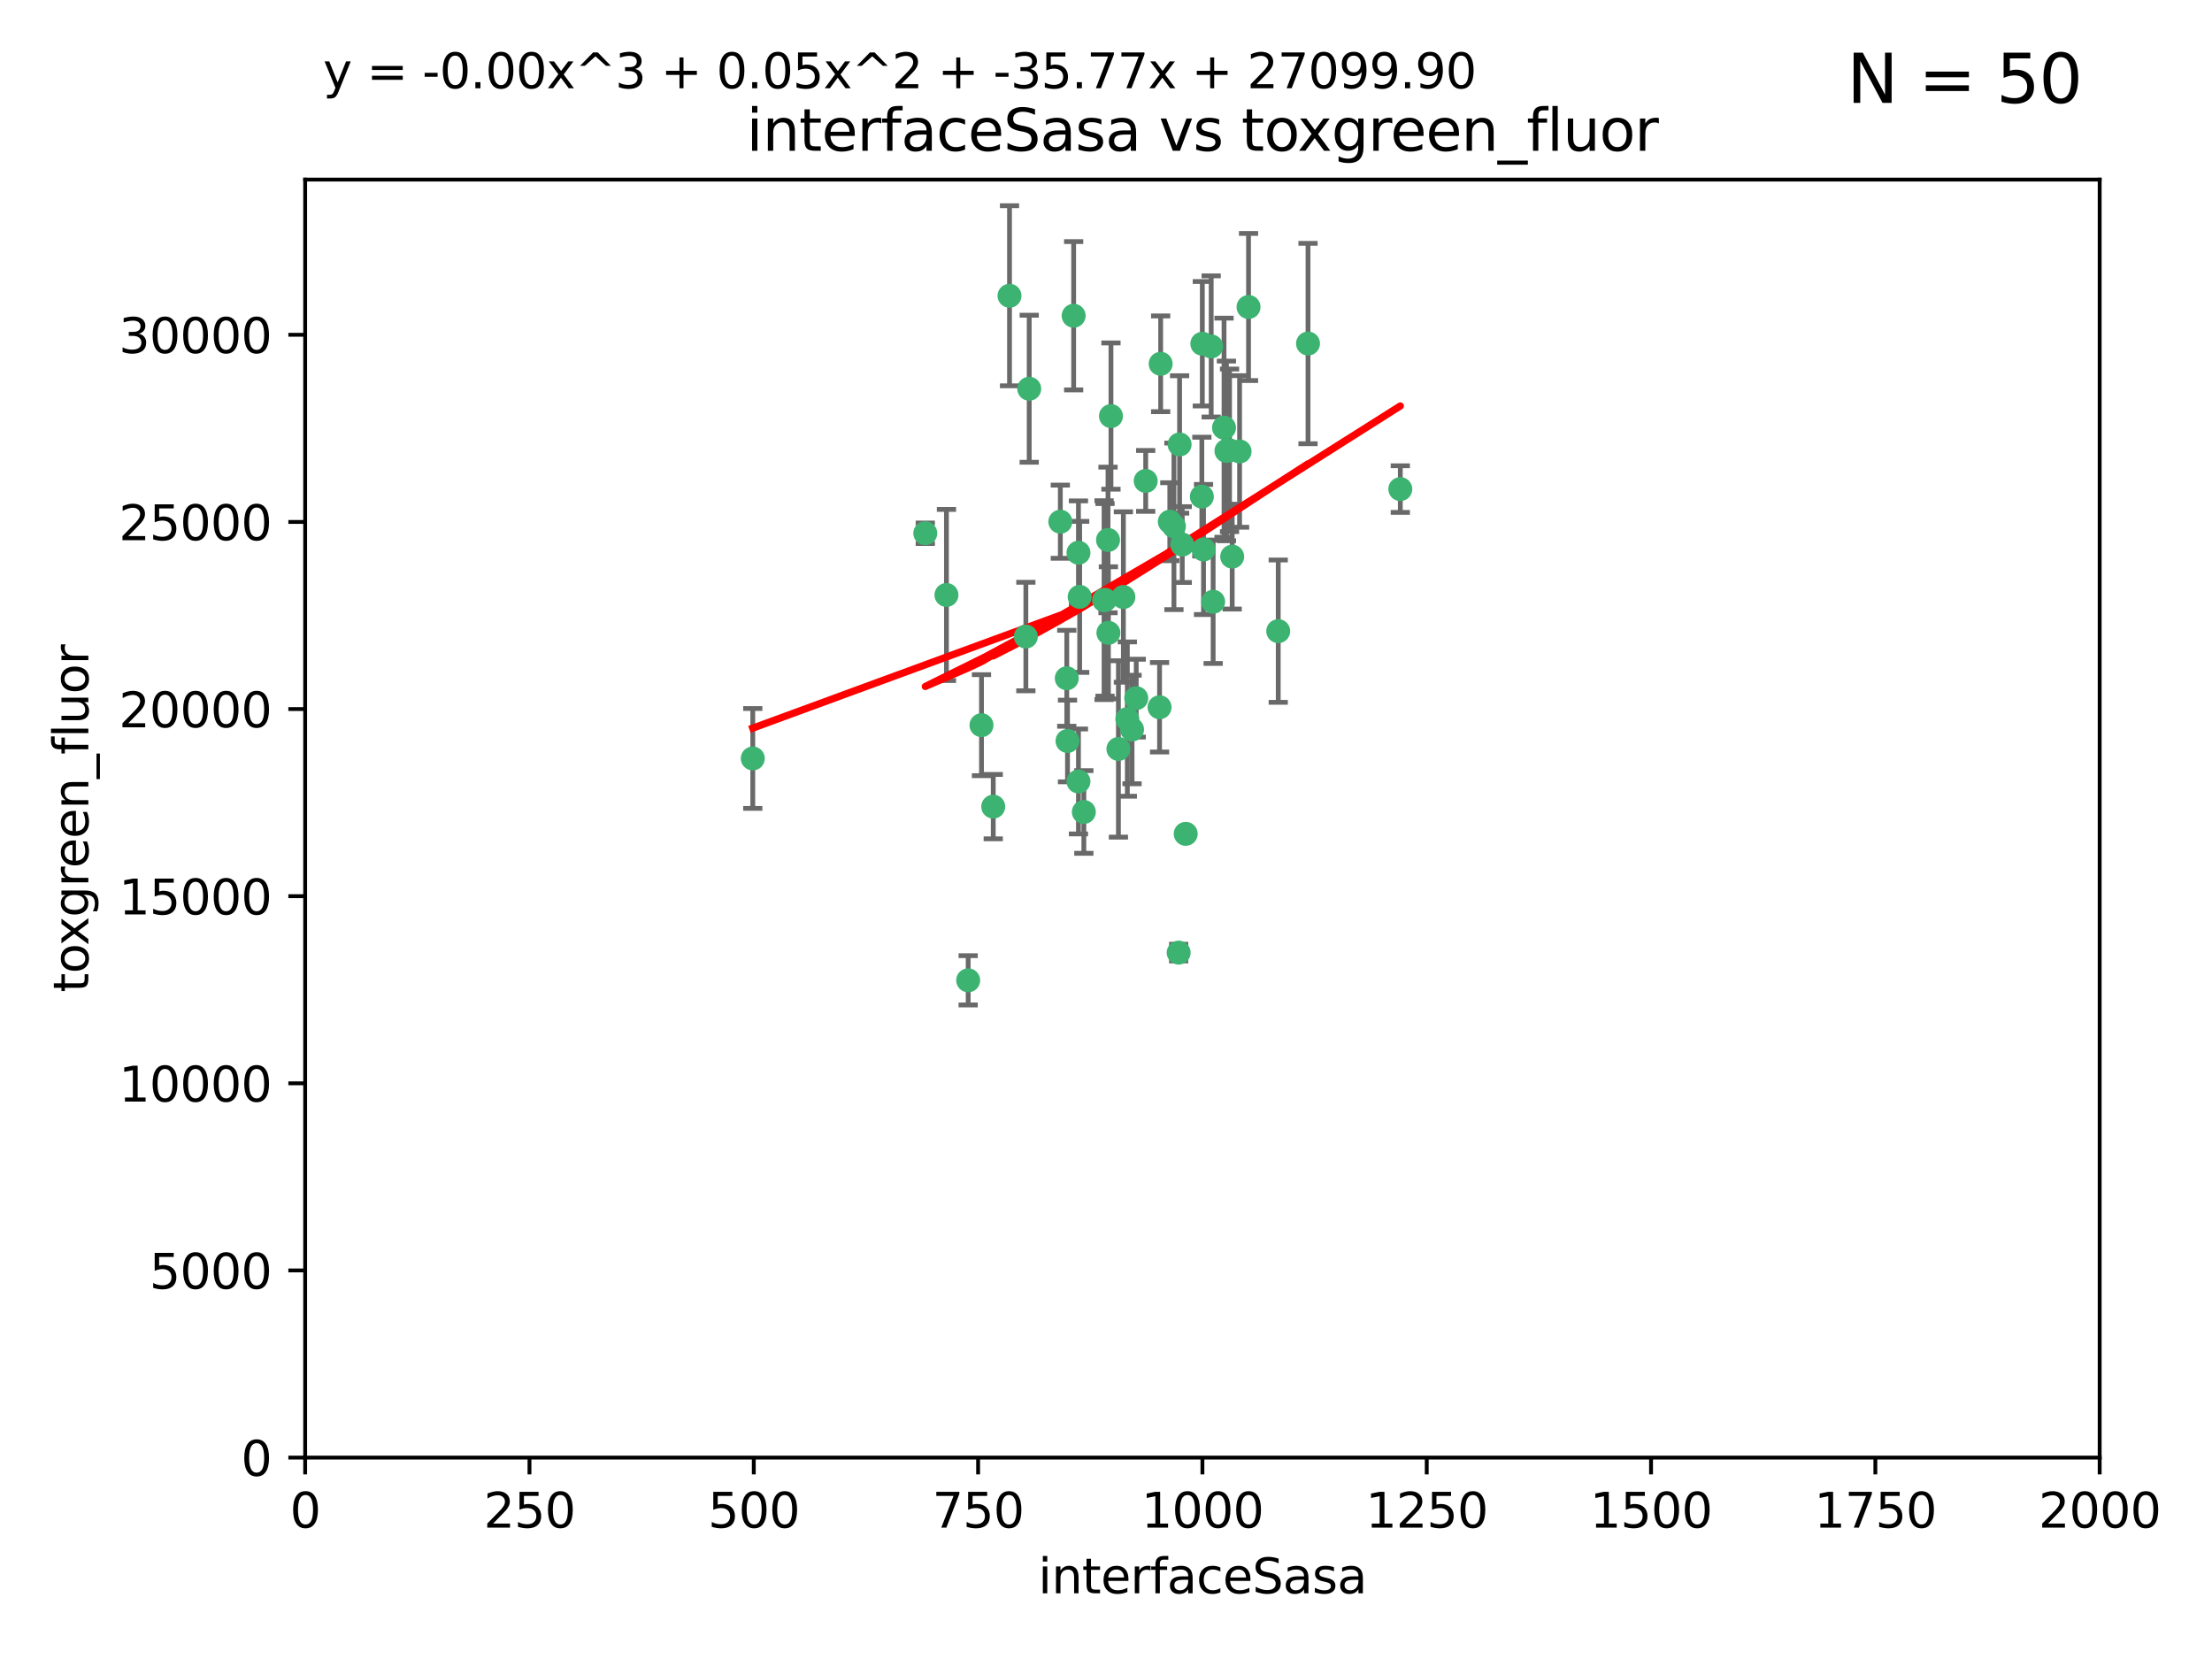 <?xml version="1.0" encoding="utf-8" standalone="no"?>
<!DOCTYPE svg PUBLIC "-//W3C//DTD SVG 1.1//EN"
  "http://www.w3.org/Graphics/SVG/1.1/DTD/svg11.dtd">
<svg xmlns:xlink="http://www.w3.org/1999/xlink" width="460.8pt" height="345.6pt" viewBox="0 0 460.8 345.6" xmlns="http://www.w3.org/2000/svg" version="1.1">
 <defs>
  <style type="text/css">*{stroke-linejoin: round; stroke-linecap: butt}</style>
 </defs>
 <g id="figure_1">
  <g id="patch_1">
   <path d="M 0 345.6 
L 460.8 345.6 
L 460.8 0 
L 0 0 
z
" style="fill: #ffffff"/>
  </g>
  <g id="axes_1">
   <g id="patch_2">
    <path d="M 63.571 303.64 
L 437.4 303.64 
L 437.4 37.411 
L 63.571 37.411 
z
" style="fill: #ffffff"/>
   </g>
   <g id="PathCollection_1">
    <defs>
     <path id="m6c5b408b21" d="M 0 1.118 
C 0.297 1.118 0.581 1 0.791 0.791 
C 1 0.581 1.118 0.297 1.118 0 
C 1.118 -0.297 1 -0.581 0.791 -0.791 
C 0.581 -1 0.297 -1.118 0 -1.118 
C -0.297 -1.118 -0.581 -1 -0.791 -0.791 
C -1 -0.581 -1.118 -0.297 -1.118 0 
C -1.118 0.297 -1 0.581 -0.791 0.791 
C -0.581 1 -0.297 1.118 0 1.118 
z
" style="stroke: #3cb371"/>
    </defs>
    <g clip-path="url(#pd72b1db2b0)">
     <use xlink:href="#m6c5b408b21" x="243.693" y="108.677" style="fill: #3cb371; stroke: #3cb371"/>
     <use xlink:href="#m6c5b408b21" x="272.484" y="71.562" style="fill: #3cb371; stroke: #3cb371"/>
     <use xlink:href="#m6c5b408b21" x="231.435" y="86.676" style="fill: #3cb371; stroke: #3cb371"/>
     <use xlink:href="#m6c5b408b21" x="266.28" y="131.48" style="fill: #3cb371; stroke: #3cb371"/>
     <use xlink:href="#m6c5b408b21" x="250.716" y="114.467" style="fill: #3cb371; stroke: #3cb371"/>
     <use xlink:href="#m6c5b408b21" x="254.987" y="89.097" style="fill: #3cb371; stroke: #3cb371"/>
     <use xlink:href="#m6c5b408b21" x="220.886" y="108.676" style="fill: #3cb371; stroke: #3cb371"/>
     <use xlink:href="#m6c5b408b21" x="214.404" y="80.98" style="fill: #3cb371; stroke: #3cb371"/>
     <use xlink:href="#m6c5b408b21" x="241.787" y="75.786" style="fill: #3cb371; stroke: #3cb371"/>
     <use xlink:href="#m6c5b408b21" x="252.721" y="125.356" style="fill: #3cb371; stroke: #3cb371"/>
     <use xlink:href="#m6c5b408b21" x="252.312" y="72.167" style="fill: #3cb371; stroke: #3cb371"/>
     <use xlink:href="#m6c5b408b21" x="258.229" y="94.046" style="fill: #3cb371; stroke: #3cb371"/>
     <use xlink:href="#m6c5b408b21" x="223.66" y="65.773" style="fill: #3cb371; stroke: #3cb371"/>
     <use xlink:href="#m6c5b408b21" x="232.987" y="156.019" style="fill: #3cb371; stroke: #3cb371"/>
     <use xlink:href="#m6c5b408b21" x="241.557" y="147.335" style="fill: #3cb371; stroke: #3cb371"/>
     <use xlink:href="#m6c5b408b21" x="230.194" y="124.965" style="fill: #3cb371; stroke: #3cb371"/>
     <use xlink:href="#m6c5b408b21" x="246.284" y="113.441" style="fill: #3cb371; stroke: #3cb371"/>
     <use xlink:href="#m6c5b408b21" x="255.489" y="93.933" style="fill: #3cb371; stroke: #3cb371"/>
     <use xlink:href="#m6c5b408b21" x="256.689" y="115.953" style="fill: #3cb371; stroke: #3cb371"/>
     <use xlink:href="#m6c5b408b21" x="244.553" y="109.646" style="fill: #3cb371; stroke: #3cb371"/>
     <use xlink:href="#m6c5b408b21" x="250.368" y="103.453" style="fill: #3cb371; stroke: #3cb371"/>
     <use xlink:href="#m6c5b408b21" x="256.134" y="93.812" style="fill: #3cb371; stroke: #3cb371"/>
     <use xlink:href="#m6c5b408b21" x="234.02" y="124.367" style="fill: #3cb371; stroke: #3cb371"/>
     <use xlink:href="#m6c5b408b21" x="238.669" y="100.184" style="fill: #3cb371; stroke: #3cb371"/>
     <use xlink:href="#m6c5b408b21" x="245.731" y="92.588" style="fill: #3cb371; stroke: #3cb371"/>
     <use xlink:href="#m6c5b408b21" x="222.381" y="154.361" style="fill: #3cb371; stroke: #3cb371"/>
     <use xlink:href="#m6c5b408b21" x="291.711" y="101.886" style="fill: #3cb371; stroke: #3cb371"/>
     <use xlink:href="#m6c5b408b21" x="224.916" y="124.337" style="fill: #3cb371; stroke: #3cb371"/>
     <use xlink:href="#m6c5b408b21" x="260.091" y="63.953" style="fill: #3cb371; stroke: #3cb371"/>
     <use xlink:href="#m6c5b408b21" x="250.465" y="71.61" style="fill: #3cb371; stroke: #3cb371"/>
     <use xlink:href="#m6c5b408b21" x="204.462" y="151.067" style="fill: #3cb371; stroke: #3cb371"/>
     <use xlink:href="#m6c5b408b21" x="201.688" y="204.22" style="fill: #3cb371; stroke: #3cb371"/>
     <use xlink:href="#m6c5b408b21" x="192.753" y="111.087" style="fill: #3cb371; stroke: #3cb371"/>
     <use xlink:href="#m6c5b408b21" x="222.228" y="141.297" style="fill: #3cb371; stroke: #3cb371"/>
     <use xlink:href="#m6c5b408b21" x="230.822" y="112.487" style="fill: #3cb371; stroke: #3cb371"/>
     <use xlink:href="#m6c5b408b21" x="210.301" y="61.614" style="fill: #3cb371; stroke: #3cb371"/>
     <use xlink:href="#m6c5b408b21" x="224.662" y="162.792" style="fill: #3cb371; stroke: #3cb371"/>
     <use xlink:href="#m6c5b408b21" x="236.699" y="145.439" style="fill: #3cb371; stroke: #3cb371"/>
     <use xlink:href="#m6c5b408b21" x="230.901" y="131.829" style="fill: #3cb371; stroke: #3cb371"/>
     <use xlink:href="#m6c5b408b21" x="213.706" y="132.603" style="fill: #3cb371; stroke: #3cb371"/>
     <use xlink:href="#m6c5b408b21" x="206.91" y="168.036" style="fill: #3cb371; stroke: #3cb371"/>
     <use xlink:href="#m6c5b408b21" x="224.662" y="115.142" style="fill: #3cb371; stroke: #3cb371"/>
     <use xlink:href="#m6c5b408b21" x="245.536" y="198.449" style="fill: #3cb371; stroke: #3cb371"/>
     <use xlink:href="#m6c5b408b21" x="235.826" y="151.97" style="fill: #3cb371; stroke: #3cb371"/>
     <use xlink:href="#m6c5b408b21" x="247.005" y="173.704" style="fill: #3cb371; stroke: #3cb371"/>
     <use xlink:href="#m6c5b408b21" x="229.998" y="125.024" style="fill: #3cb371; stroke: #3cb371"/>
     <use xlink:href="#m6c5b408b21" x="234.846" y="149.795" style="fill: #3cb371; stroke: #3cb371"/>
     <use xlink:href="#m6c5b408b21" x="197.163" y="123.943" style="fill: #3cb371; stroke: #3cb371"/>
     <use xlink:href="#m6c5b408b21" x="225.785" y="169.147" style="fill: #3cb371; stroke: #3cb371"/>
     <use xlink:href="#m6c5b408b21" x="156.817" y="157.999" style="fill: #3cb371; stroke: #3cb371"/>
    </g>
   </g>
   <g id="matplotlib.axis_1">
    <g id="xtick_1">
     <g id="line2d_1">
      <defs>
       <path id="ma6d3147268" d="M 0 0 
L 0 3.5 
" style="stroke: #000000; stroke-width: 0.8"/>
      </defs>
      <g>
       <use xlink:href="#ma6d3147268" x="63.571" y="303.64" style="stroke: #000000; stroke-width: 0.8"/>
      </g>
     </g>
     <g id="text_1">
      <!-- 0 -->
      <g transform="translate(60.39 318.238)scale(0.1 -0.1)">
       <defs>
        <path id="DejaVuSans-30" d="M 2034 4250 
Q 1547 4250 1301 3770 
Q 1056 3291 1056 2328 
Q 1056 1369 1301 889 
Q 1547 409 2034 409 
Q 2525 409 2770 889 
Q 3016 1369 3016 2328 
Q 3016 3291 2770 3770 
Q 2525 4250 2034 4250 
z
M 2034 4750 
Q 2819 4750 3233 4129 
Q 3647 3509 3647 2328 
Q 3647 1150 3233 529 
Q 2819 -91 2034 -91 
Q 1250 -91 836 529 
Q 422 1150 422 2328 
Q 422 3509 836 4129 
Q 1250 4750 2034 4750 
z
" transform="scale(0.016)"/>
       </defs>
       <use xlink:href="#DejaVuSans-30"/>
      </g>
     </g>
    </g>
    <g id="xtick_2">
     <g id="line2d_2">
      <g>
       <use xlink:href="#ma6d3147268" x="110.3" y="303.64" style="stroke: #000000; stroke-width: 0.8"/>
      </g>
     </g>
     <g id="text_2">
      <!-- 250 -->
      <g transform="translate(100.756 318.238)scale(0.1 -0.1)">
       <defs>
        <path id="DejaVuSans-32" d="M 1228 531 
L 3431 531 
L 3431 0 
L 469 0 
L 469 531 
Q 828 903 1448 1529 
Q 2069 2156 2228 2338 
Q 2531 2678 2651 2914 
Q 2772 3150 2772 3378 
Q 2772 3750 2511 3984 
Q 2250 4219 1831 4219 
Q 1534 4219 1204 4116 
Q 875 4013 500 3803 
L 500 4441 
Q 881 4594 1212 4672 
Q 1544 4750 1819 4750 
Q 2544 4750 2975 4387 
Q 3406 4025 3406 3419 
Q 3406 3131 3298 2873 
Q 3191 2616 2906 2266 
Q 2828 2175 2409 1742 
Q 1991 1309 1228 531 
z
" transform="scale(0.016)"/>
        <path id="DejaVuSans-35" d="M 691 4666 
L 3169 4666 
L 3169 4134 
L 1269 4134 
L 1269 2991 
Q 1406 3038 1543 3061 
Q 1681 3084 1819 3084 
Q 2600 3084 3056 2656 
Q 3513 2228 3513 1497 
Q 3513 744 3044 326 
Q 2575 -91 1722 -91 
Q 1428 -91 1123 -41 
Q 819 9 494 109 
L 494 744 
Q 775 591 1075 516 
Q 1375 441 1709 441 
Q 2250 441 2565 725 
Q 2881 1009 2881 1497 
Q 2881 1984 2565 2268 
Q 2250 2553 1709 2553 
Q 1456 2553 1204 2497 
Q 953 2441 691 2322 
L 691 4666 
z
" transform="scale(0.016)"/>
       </defs>
       <use xlink:href="#DejaVuSans-32"/>
       <use xlink:href="#DejaVuSans-35" x="63.623"/>
       <use xlink:href="#DejaVuSans-30" x="127.246"/>
      </g>
     </g>
    </g>
    <g id="xtick_3">
     <g id="line2d_3">
      <g>
       <use xlink:href="#ma6d3147268" x="157.028" y="303.64" style="stroke: #000000; stroke-width: 0.8"/>
      </g>
     </g>
     <g id="text_3">
      <!-- 500 -->
      <g transform="translate(147.485 318.238)scale(0.1 -0.1)">
       <use xlink:href="#DejaVuSans-35"/>
       <use xlink:href="#DejaVuSans-30" x="63.623"/>
       <use xlink:href="#DejaVuSans-30" x="127.246"/>
      </g>
     </g>
    </g>
    <g id="xtick_4">
     <g id="line2d_4">
      <g>
       <use xlink:href="#ma6d3147268" x="203.757" y="303.64" style="stroke: #000000; stroke-width: 0.8"/>
      </g>
     </g>
     <g id="text_4">
      <!-- 750 -->
      <g transform="translate(194.213 318.238)scale(0.1 -0.1)">
       <defs>
        <path id="DejaVuSans-37" d="M 525 4666 
L 3525 4666 
L 3525 4397 
L 1831 0 
L 1172 0 
L 2766 4134 
L 525 4134 
L 525 4666 
z
" transform="scale(0.016)"/>
       </defs>
       <use xlink:href="#DejaVuSans-37"/>
       <use xlink:href="#DejaVuSans-35" x="63.623"/>
       <use xlink:href="#DejaVuSans-30" x="127.246"/>
      </g>
     </g>
    </g>
    <g id="xtick_5">
     <g id="line2d_5">
      <g>
       <use xlink:href="#ma6d3147268" x="250.486" y="303.64" style="stroke: #000000; stroke-width: 0.8"/>
      </g>
     </g>
     <g id="text_5">
      <!-- 1000 -->
      <g transform="translate(237.761 318.238)scale(0.1 -0.1)">
       <defs>
        <path id="DejaVuSans-31" d="M 794 531 
L 1825 531 
L 1825 4091 
L 703 3866 
L 703 4441 
L 1819 4666 
L 2450 4666 
L 2450 531 
L 3481 531 
L 3481 0 
L 794 0 
L 794 531 
z
" transform="scale(0.016)"/>
       </defs>
       <use xlink:href="#DejaVuSans-31"/>
       <use xlink:href="#DejaVuSans-30" x="63.623"/>
       <use xlink:href="#DejaVuSans-30" x="127.246"/>
       <use xlink:href="#DejaVuSans-30" x="190.869"/>
      </g>
     </g>
    </g>
    <g id="xtick_6">
     <g id="line2d_6">
      <g>
       <use xlink:href="#ma6d3147268" x="297.214" y="303.64" style="stroke: #000000; stroke-width: 0.8"/>
      </g>
     </g>
     <g id="text_6">
      <!-- 1250 -->
      <g transform="translate(284.489 318.238)scale(0.1 -0.1)">
       <use xlink:href="#DejaVuSans-31"/>
       <use xlink:href="#DejaVuSans-32" x="63.623"/>
       <use xlink:href="#DejaVuSans-35" x="127.246"/>
       <use xlink:href="#DejaVuSans-30" x="190.869"/>
      </g>
     </g>
    </g>
    <g id="xtick_7">
     <g id="line2d_7">
      <g>
       <use xlink:href="#ma6d3147268" x="343.943" y="303.64" style="stroke: #000000; stroke-width: 0.8"/>
      </g>
     </g>
     <g id="text_7">
      <!-- 1500 -->
      <g transform="translate(331.218 318.238)scale(0.1 -0.1)">
       <use xlink:href="#DejaVuSans-31"/>
       <use xlink:href="#DejaVuSans-35" x="63.623"/>
       <use xlink:href="#DejaVuSans-30" x="127.246"/>
       <use xlink:href="#DejaVuSans-30" x="190.869"/>
      </g>
     </g>
    </g>
    <g id="xtick_8">
     <g id="line2d_8">
      <g>
       <use xlink:href="#ma6d3147268" x="390.671" y="303.64" style="stroke: #000000; stroke-width: 0.8"/>
      </g>
     </g>
     <g id="text_8">
      <!-- 1750 -->
      <g transform="translate(377.946 318.238)scale(0.1 -0.1)">
       <use xlink:href="#DejaVuSans-31"/>
       <use xlink:href="#DejaVuSans-37" x="63.623"/>
       <use xlink:href="#DejaVuSans-35" x="127.246"/>
       <use xlink:href="#DejaVuSans-30" x="190.869"/>
      </g>
     </g>
    </g>
    <g id="xtick_9">
     <g id="line2d_9">
      <g>
       <use xlink:href="#ma6d3147268" x="437.4" y="303.64" style="stroke: #000000; stroke-width: 0.8"/>
      </g>
     </g>
     <g id="text_9">
      <!-- 2000 -->
      <g transform="translate(424.675 318.238)scale(0.1 -0.1)">
       <use xlink:href="#DejaVuSans-32"/>
       <use xlink:href="#DejaVuSans-30" x="63.623"/>
       <use xlink:href="#DejaVuSans-30" x="127.246"/>
       <use xlink:href="#DejaVuSans-30" x="190.869"/>
      </g>
     </g>
    </g>
    <g id="text_10">
     <!-- interfaceSasa -->
     <g transform="translate(216.279 331.917)scale(0.1 -0.1)">
      <defs>
       <path id="DejaVuSans-69" d="M 603 3500 
L 1178 3500 
L 1178 0 
L 603 0 
L 603 3500 
z
M 603 4863 
L 1178 4863 
L 1178 4134 
L 603 4134 
L 603 4863 
z
" transform="scale(0.016)"/>
       <path id="DejaVuSans-6e" d="M 3513 2113 
L 3513 0 
L 2938 0 
L 2938 2094 
Q 2938 2591 2744 2837 
Q 2550 3084 2163 3084 
Q 1697 3084 1428 2787 
Q 1159 2491 1159 1978 
L 1159 0 
L 581 0 
L 581 3500 
L 1159 3500 
L 1159 2956 
Q 1366 3272 1645 3428 
Q 1925 3584 2291 3584 
Q 2894 3584 3203 3211 
Q 3513 2838 3513 2113 
z
" transform="scale(0.016)"/>
       <path id="DejaVuSans-74" d="M 1172 4494 
L 1172 3500 
L 2356 3500 
L 2356 3053 
L 1172 3053 
L 1172 1153 
Q 1172 725 1289 603 
Q 1406 481 1766 481 
L 2356 481 
L 2356 0 
L 1766 0 
Q 1100 0 847 248 
Q 594 497 594 1153 
L 594 3053 
L 172 3053 
L 172 3500 
L 594 3500 
L 594 4494 
L 1172 4494 
z
" transform="scale(0.016)"/>
       <path id="DejaVuSans-65" d="M 3597 1894 
L 3597 1613 
L 953 1613 
Q 991 1019 1311 708 
Q 1631 397 2203 397 
Q 2534 397 2845 478 
Q 3156 559 3463 722 
L 3463 178 
Q 3153 47 2828 -22 
Q 2503 -91 2169 -91 
Q 1331 -91 842 396 
Q 353 884 353 1716 
Q 353 2575 817 3079 
Q 1281 3584 2069 3584 
Q 2775 3584 3186 3129 
Q 3597 2675 3597 1894 
z
M 3022 2063 
Q 3016 2534 2758 2815 
Q 2500 3097 2075 3097 
Q 1594 3097 1305 2825 
Q 1016 2553 972 2059 
L 3022 2063 
z
" transform="scale(0.016)"/>
       <path id="DejaVuSans-72" d="M 2631 2963 
Q 2534 3019 2420 3045 
Q 2306 3072 2169 3072 
Q 1681 3072 1420 2755 
Q 1159 2438 1159 1844 
L 1159 0 
L 581 0 
L 581 3500 
L 1159 3500 
L 1159 2956 
Q 1341 3275 1631 3429 
Q 1922 3584 2338 3584 
Q 2397 3584 2469 3576 
Q 2541 3569 2628 3553 
L 2631 2963 
z
" transform="scale(0.016)"/>
       <path id="DejaVuSans-66" d="M 2375 4863 
L 2375 4384 
L 1825 4384 
Q 1516 4384 1395 4259 
Q 1275 4134 1275 3809 
L 1275 3500 
L 2222 3500 
L 2222 3053 
L 1275 3053 
L 1275 0 
L 697 0 
L 697 3053 
L 147 3053 
L 147 3500 
L 697 3500 
L 697 3744 
Q 697 4328 969 4595 
Q 1241 4863 1831 4863 
L 2375 4863 
z
" transform="scale(0.016)"/>
       <path id="DejaVuSans-61" d="M 2194 1759 
Q 1497 1759 1228 1600 
Q 959 1441 959 1056 
Q 959 750 1161 570 
Q 1363 391 1709 391 
Q 2188 391 2477 730 
Q 2766 1069 2766 1631 
L 2766 1759 
L 2194 1759 
z
M 3341 1997 
L 3341 0 
L 2766 0 
L 2766 531 
Q 2569 213 2275 61 
Q 1981 -91 1556 -91 
Q 1019 -91 701 211 
Q 384 513 384 1019 
Q 384 1609 779 1909 
Q 1175 2209 1959 2209 
L 2766 2209 
L 2766 2266 
Q 2766 2663 2505 2880 
Q 2244 3097 1772 3097 
Q 1472 3097 1187 3025 
Q 903 2953 641 2809 
L 641 3341 
Q 956 3463 1253 3523 
Q 1550 3584 1831 3584 
Q 2591 3584 2966 3190 
Q 3341 2797 3341 1997 
z
" transform="scale(0.016)"/>
       <path id="DejaVuSans-63" d="M 3122 3366 
L 3122 2828 
Q 2878 2963 2633 3030 
Q 2388 3097 2138 3097 
Q 1578 3097 1268 2742 
Q 959 2388 959 1747 
Q 959 1106 1268 751 
Q 1578 397 2138 397 
Q 2388 397 2633 464 
Q 2878 531 3122 666 
L 3122 134 
Q 2881 22 2623 -34 
Q 2366 -91 2075 -91 
Q 1284 -91 818 406 
Q 353 903 353 1747 
Q 353 2603 823 3093 
Q 1294 3584 2113 3584 
Q 2378 3584 2631 3529 
Q 2884 3475 3122 3366 
z
" transform="scale(0.016)"/>
       <path id="DejaVuSans-53" d="M 3425 4513 
L 3425 3897 
Q 3066 4069 2747 4153 
Q 2428 4238 2131 4238 
Q 1616 4238 1336 4038 
Q 1056 3838 1056 3469 
Q 1056 3159 1242 3001 
Q 1428 2844 1947 2747 
L 2328 2669 
Q 3034 2534 3370 2195 
Q 3706 1856 3706 1288 
Q 3706 609 3251 259 
Q 2797 -91 1919 -91 
Q 1588 -91 1214 -16 
Q 841 59 441 206 
L 441 856 
Q 825 641 1194 531 
Q 1563 422 1919 422 
Q 2459 422 2753 634 
Q 3047 847 3047 1241 
Q 3047 1584 2836 1778 
Q 2625 1972 2144 2069 
L 1759 2144 
Q 1053 2284 737 2584 
Q 422 2884 422 3419 
Q 422 4038 858 4394 
Q 1294 4750 2059 4750 
Q 2388 4750 2728 4690 
Q 3069 4631 3425 4513 
z
" transform="scale(0.016)"/>
       <path id="DejaVuSans-73" d="M 2834 3397 
L 2834 2853 
Q 2591 2978 2328 3040 
Q 2066 3103 1784 3103 
Q 1356 3103 1142 2972 
Q 928 2841 928 2578 
Q 928 2378 1081 2264 
Q 1234 2150 1697 2047 
L 1894 2003 
Q 2506 1872 2764 1633 
Q 3022 1394 3022 966 
Q 3022 478 2636 193 
Q 2250 -91 1575 -91 
Q 1294 -91 989 -36 
Q 684 19 347 128 
L 347 722 
Q 666 556 975 473 
Q 1284 391 1588 391 
Q 1994 391 2212 530 
Q 2431 669 2431 922 
Q 2431 1156 2273 1281 
Q 2116 1406 1581 1522 
L 1381 1569 
Q 847 1681 609 1914 
Q 372 2147 372 2553 
Q 372 3047 722 3315 
Q 1072 3584 1716 3584 
Q 2034 3584 2315 3537 
Q 2597 3491 2834 3397 
z
" transform="scale(0.016)"/>
      </defs>
      <use xlink:href="#DejaVuSans-69"/>
      <use xlink:href="#DejaVuSans-6e" x="27.783"/>
      <use xlink:href="#DejaVuSans-74" x="91.162"/>
      <use xlink:href="#DejaVuSans-65" x="130.371"/>
      <use xlink:href="#DejaVuSans-72" x="191.895"/>
      <use xlink:href="#DejaVuSans-66" x="233.008"/>
      <use xlink:href="#DejaVuSans-61" x="268.213"/>
      <use xlink:href="#DejaVuSans-63" x="329.492"/>
      <use xlink:href="#DejaVuSans-65" x="384.473"/>
      <use xlink:href="#DejaVuSans-53" x="445.996"/>
      <use xlink:href="#DejaVuSans-61" x="509.473"/>
      <use xlink:href="#DejaVuSans-73" x="570.752"/>
      <use xlink:href="#DejaVuSans-61" x="622.852"/>
     </g>
    </g>
   </g>
   <g id="matplotlib.axis_2">
    <g id="ytick_1">
     <g id="line2d_10">
      <defs>
       <path id="m9aafed4fe0" d="M 0 0 
L -3.5 0 
" style="stroke: #000000; stroke-width: 0.8"/>
      </defs>
      <g>
       <use xlink:href="#m9aafed4fe0" x="63.571" y="303.64" style="stroke: #000000; stroke-width: 0.8"/>
      </g>
     </g>
     <g id="text_11">
      <!-- 0 -->
      <g transform="translate(50.209 307.439)scale(0.1 -0.1)">
       <use xlink:href="#DejaVuSans-30"/>
      </g>
     </g>
    </g>
    <g id="ytick_2">
     <g id="line2d_11">
      <g>
       <use xlink:href="#m9aafed4fe0" x="63.571" y="264.657" style="stroke: #000000; stroke-width: 0.8"/>
      </g>
     </g>
     <g id="text_12">
      <!-- 5000 -->
      <g transform="translate(31.121 268.457)scale(0.1 -0.1)">
       <use xlink:href="#DejaVuSans-35"/>
       <use xlink:href="#DejaVuSans-30" x="63.623"/>
       <use xlink:href="#DejaVuSans-30" x="127.246"/>
       <use xlink:href="#DejaVuSans-30" x="190.869"/>
      </g>
     </g>
    </g>
    <g id="ytick_3">
     <g id="line2d_12">
      <g>
       <use xlink:href="#m9aafed4fe0" x="63.571" y="225.675" style="stroke: #000000; stroke-width: 0.8"/>
      </g>
     </g>
     <g id="text_13">
      <!-- 10000 -->
      <g transform="translate(24.759 229.474)scale(0.1 -0.1)">
       <use xlink:href="#DejaVuSans-31"/>
       <use xlink:href="#DejaVuSans-30" x="63.623"/>
       <use xlink:href="#DejaVuSans-30" x="127.246"/>
       <use xlink:href="#DejaVuSans-30" x="190.869"/>
       <use xlink:href="#DejaVuSans-30" x="254.492"/>
      </g>
     </g>
    </g>
    <g id="ytick_4">
     <g id="line2d_13">
      <g>
       <use xlink:href="#m9aafed4fe0" x="63.571" y="186.692" style="stroke: #000000; stroke-width: 0.8"/>
      </g>
     </g>
     <g id="text_14">
      <!-- 15000 -->
      <g transform="translate(24.759 190.492)scale(0.1 -0.1)">
       <use xlink:href="#DejaVuSans-31"/>
       <use xlink:href="#DejaVuSans-35" x="63.623"/>
       <use xlink:href="#DejaVuSans-30" x="127.246"/>
       <use xlink:href="#DejaVuSans-30" x="190.869"/>
       <use xlink:href="#DejaVuSans-30" x="254.492"/>
      </g>
     </g>
    </g>
    <g id="ytick_5">
     <g id="line2d_14">
      <g>
       <use xlink:href="#m9aafed4fe0" x="63.571" y="147.71" style="stroke: #000000; stroke-width: 0.8"/>
      </g>
     </g>
     <g id="text_15">
      <!-- 20000 -->
      <g transform="translate(24.759 151.509)scale(0.1 -0.1)">
       <use xlink:href="#DejaVuSans-32"/>
       <use xlink:href="#DejaVuSans-30" x="63.623"/>
       <use xlink:href="#DejaVuSans-30" x="127.246"/>
       <use xlink:href="#DejaVuSans-30" x="190.869"/>
       <use xlink:href="#DejaVuSans-30" x="254.492"/>
      </g>
     </g>
    </g>
    <g id="ytick_6">
     <g id="line2d_15">
      <g>
       <use xlink:href="#m9aafed4fe0" x="63.571" y="108.727" style="stroke: #000000; stroke-width: 0.8"/>
      </g>
     </g>
     <g id="text_16">
      <!-- 25000 -->
      <g transform="translate(24.759 112.527)scale(0.1 -0.1)">
       <use xlink:href="#DejaVuSans-32"/>
       <use xlink:href="#DejaVuSans-35" x="63.623"/>
       <use xlink:href="#DejaVuSans-30" x="127.246"/>
       <use xlink:href="#DejaVuSans-30" x="190.869"/>
       <use xlink:href="#DejaVuSans-30" x="254.492"/>
      </g>
     </g>
    </g>
    <g id="ytick_7">
     <g id="line2d_16">
      <g>
       <use xlink:href="#m9aafed4fe0" x="63.571" y="69.745" style="stroke: #000000; stroke-width: 0.8"/>
      </g>
     </g>
     <g id="text_17">
      <!-- 30000 -->
      <g transform="translate(24.759 73.544)scale(0.1 -0.1)">
       <defs>
        <path id="DejaVuSans-33" d="M 2597 2516 
Q 3050 2419 3304 2112 
Q 3559 1806 3559 1356 
Q 3559 666 3084 287 
Q 2609 -91 1734 -91 
Q 1441 -91 1130 -33 
Q 819 25 488 141 
L 488 750 
Q 750 597 1062 519 
Q 1375 441 1716 441 
Q 2309 441 2620 675 
Q 2931 909 2931 1356 
Q 2931 1769 2642 2001 
Q 2353 2234 1838 2234 
L 1294 2234 
L 1294 2753 
L 1863 2753 
Q 2328 2753 2575 2939 
Q 2822 3125 2822 3475 
Q 2822 3834 2567 4026 
Q 2313 4219 1838 4219 
Q 1578 4219 1281 4162 
Q 984 4106 628 3988 
L 628 4550 
Q 988 4650 1302 4700 
Q 1616 4750 1894 4750 
Q 2613 4750 3031 4423 
Q 3450 4097 3450 3541 
Q 3450 3153 3228 2886 
Q 3006 2619 2597 2516 
z
" transform="scale(0.016)"/>
       </defs>
       <use xlink:href="#DejaVuSans-33"/>
       <use xlink:href="#DejaVuSans-30" x="63.623"/>
       <use xlink:href="#DejaVuSans-30" x="127.246"/>
       <use xlink:href="#DejaVuSans-30" x="190.869"/>
       <use xlink:href="#DejaVuSans-30" x="254.492"/>
      </g>
     </g>
    </g>
    <g id="text_18">
     <!-- toxgreen_fluor -->
     <g transform="translate(18.401 206.72)rotate(-90)scale(0.1 -0.1)">
      <defs>
       <path id="DejaVuSans-6f" d="M 1959 3097 
Q 1497 3097 1228 2736 
Q 959 2375 959 1747 
Q 959 1119 1226 758 
Q 1494 397 1959 397 
Q 2419 397 2687 759 
Q 2956 1122 2956 1747 
Q 2956 2369 2687 2733 
Q 2419 3097 1959 3097 
z
M 1959 3584 
Q 2709 3584 3137 3096 
Q 3566 2609 3566 1747 
Q 3566 888 3137 398 
Q 2709 -91 1959 -91 
Q 1206 -91 779 398 
Q 353 888 353 1747 
Q 353 2609 779 3096 
Q 1206 3584 1959 3584 
z
" transform="scale(0.016)"/>
       <path id="DejaVuSans-78" d="M 3513 3500 
L 2247 1797 
L 3578 0 
L 2900 0 
L 1881 1375 
L 863 0 
L 184 0 
L 1544 1831 
L 300 3500 
L 978 3500 
L 1906 2253 
L 2834 3500 
L 3513 3500 
z
" transform="scale(0.016)"/>
       <path id="DejaVuSans-67" d="M 2906 1791 
Q 2906 2416 2648 2759 
Q 2391 3103 1925 3103 
Q 1463 3103 1205 2759 
Q 947 2416 947 1791 
Q 947 1169 1205 825 
Q 1463 481 1925 481 
Q 2391 481 2648 825 
Q 2906 1169 2906 1791 
z
M 3481 434 
Q 3481 -459 3084 -895 
Q 2688 -1331 1869 -1331 
Q 1566 -1331 1297 -1286 
Q 1028 -1241 775 -1147 
L 775 -588 
Q 1028 -725 1275 -790 
Q 1522 -856 1778 -856 
Q 2344 -856 2625 -561 
Q 2906 -266 2906 331 
L 2906 616 
Q 2728 306 2450 153 
Q 2172 0 1784 0 
Q 1141 0 747 490 
Q 353 981 353 1791 
Q 353 2603 747 3093 
Q 1141 3584 1784 3584 
Q 2172 3584 2450 3431 
Q 2728 3278 2906 2969 
L 2906 3500 
L 3481 3500 
L 3481 434 
z
" transform="scale(0.016)"/>
       <path id="DejaVuSans-5f" d="M 3263 -1063 
L 3263 -1509 
L -63 -1509 
L -63 -1063 
L 3263 -1063 
z
" transform="scale(0.016)"/>
       <path id="DejaVuSans-6c" d="M 603 4863 
L 1178 4863 
L 1178 0 
L 603 0 
L 603 4863 
z
" transform="scale(0.016)"/>
       <path id="DejaVuSans-75" d="M 544 1381 
L 544 3500 
L 1119 3500 
L 1119 1403 
Q 1119 906 1312 657 
Q 1506 409 1894 409 
Q 2359 409 2629 706 
Q 2900 1003 2900 1516 
L 2900 3500 
L 3475 3500 
L 3475 0 
L 2900 0 
L 2900 538 
Q 2691 219 2414 64 
Q 2138 -91 1772 -91 
Q 1169 -91 856 284 
Q 544 659 544 1381 
z
M 1991 3584 
L 1991 3584 
z
" transform="scale(0.016)"/>
      </defs>
      <use xlink:href="#DejaVuSans-74"/>
      <use xlink:href="#DejaVuSans-6f" x="39.209"/>
      <use xlink:href="#DejaVuSans-78" x="97.266"/>
      <use xlink:href="#DejaVuSans-67" x="156.445"/>
      <use xlink:href="#DejaVuSans-72" x="219.922"/>
      <use xlink:href="#DejaVuSans-65" x="258.785"/>
      <use xlink:href="#DejaVuSans-65" x="320.309"/>
      <use xlink:href="#DejaVuSans-6e" x="381.832"/>
      <use xlink:href="#DejaVuSans-5f" x="445.211"/>
      <use xlink:href="#DejaVuSans-66" x="495.211"/>
      <use xlink:href="#DejaVuSans-6c" x="530.416"/>
      <use xlink:href="#DejaVuSans-75" x="558.199"/>
      <use xlink:href="#DejaVuSans-6f" x="621.578"/>
      <use xlink:href="#DejaVuSans-72" x="682.76"/>
     </g>
    </g>
   </g>
   <g id="LineCollection_1">
    <path d="M 243.693 116.797 
L 243.693 100.557 
" clip-path="url(#pd72b1db2b0)" style="fill: none; stroke: #696969"/>
    <path d="M 272.484 92.434 
L 272.484 50.691 
" clip-path="url(#pd72b1db2b0)" style="fill: none; stroke: #696969"/>
    <path d="M 231.435 101.908 
L 231.435 71.444 
" clip-path="url(#pd72b1db2b0)" style="fill: none; stroke: #696969"/>
    <path d="M 266.28 146.307 
L 266.28 116.654 
" clip-path="url(#pd72b1db2b0)" style="fill: none; stroke: #696969"/>
    <path d="M 250.716 128.017 
L 250.716 100.917 
" clip-path="url(#pd72b1db2b0)" style="fill: none; stroke: #696969"/>
    <path d="M 254.987 111.917 
L 254.987 66.277 
" clip-path="url(#pd72b1db2b0)" style="fill: none; stroke: #696969"/>
    <path d="M 220.886 116.296 
L 220.886 101.057 
" clip-path="url(#pd72b1db2b0)" style="fill: none; stroke: #696969"/>
    <path d="M 214.404 96.292 
L 214.404 65.668 
" clip-path="url(#pd72b1db2b0)" style="fill: none; stroke: #696969"/>
    <path d="M 241.787 85.756 
L 241.787 65.815 
" clip-path="url(#pd72b1db2b0)" style="fill: none; stroke: #696969"/>
    <path d="M 252.721 138.211 
L 252.721 112.501 
" clip-path="url(#pd72b1db2b0)" style="fill: none; stroke: #696969"/>
    <path d="M 252.312 86.871 
L 252.312 57.463 
" clip-path="url(#pd72b1db2b0)" style="fill: none; stroke: #696969"/>
    <path d="M 258.229 109.836 
L 258.229 78.257 
" clip-path="url(#pd72b1db2b0)" style="fill: none; stroke: #696969"/>
    <path d="M 223.66 81.223 
L 223.66 50.323 
" clip-path="url(#pd72b1db2b0)" style="fill: none; stroke: #696969"/>
    <path d="M 232.987 174.39 
L 232.987 137.647 
" clip-path="url(#pd72b1db2b0)" style="fill: none; stroke: #696969"/>
    <path d="M 241.557 156.65 
L 241.557 138.02 
" clip-path="url(#pd72b1db2b0)" style="fill: none; stroke: #696969"/>
    <path d="M 230.194 145.018 
L 230.194 104.912 
" clip-path="url(#pd72b1db2b0)" style="fill: none; stroke: #696969"/>
    <path d="M 246.284 121.337 
L 246.284 105.546 
" clip-path="url(#pd72b1db2b0)" style="fill: none; stroke: #696969"/>
    <path d="M 255.489 112.649 
L 255.489 75.218 
" clip-path="url(#pd72b1db2b0)" style="fill: none; stroke: #696969"/>
    <path d="M 256.689 126.872 
L 256.689 105.035 
" clip-path="url(#pd72b1db2b0)" style="fill: none; stroke: #696969"/>
    <path d="M 244.553 126.988 
L 244.553 92.305 
" clip-path="url(#pd72b1db2b0)" style="fill: none; stroke: #696969"/>
    <path d="M 250.368 115.826 
L 250.368 91.08 
" clip-path="url(#pd72b1db2b0)" style="fill: none; stroke: #696969"/>
    <path d="M 256.134 110.745 
L 256.134 76.878 
" clip-path="url(#pd72b1db2b0)" style="fill: none; stroke: #696969"/>
    <path d="M 234.02 142.114 
L 234.02 106.621 
" clip-path="url(#pd72b1db2b0)" style="fill: none; stroke: #696969"/>
    <path d="M 238.669 106.525 
L 238.669 93.844 
" clip-path="url(#pd72b1db2b0)" style="fill: none; stroke: #696969"/>
    <path d="M 245.731 106.902 
L 245.731 78.274 
" clip-path="url(#pd72b1db2b0)" style="fill: none; stroke: #696969"/>
    <path d="M 222.381 162.872 
L 222.381 145.85 
" clip-path="url(#pd72b1db2b0)" style="fill: none; stroke: #696969"/>
    <path d="M 291.711 106.741 
L 291.711 97.032 
" clip-path="url(#pd72b1db2b0)" style="fill: none; stroke: #696969"/>
    <path d="M 224.916 140.07 
L 224.916 108.604 
" clip-path="url(#pd72b1db2b0)" style="fill: none; stroke: #696969"/>
    <path d="M 260.091 79.275 
L 260.091 48.63 
" clip-path="url(#pd72b1db2b0)" style="fill: none; stroke: #696969"/>
    <path d="M 250.465 84.576 
L 250.465 58.645 
" clip-path="url(#pd72b1db2b0)" style="fill: none; stroke: #696969"/>
    <path d="M 204.462 161.588 
L 204.462 140.547 
" clip-path="url(#pd72b1db2b0)" style="fill: none; stroke: #696969"/>
    <path d="M 201.688 209.352 
L 201.688 199.087 
" clip-path="url(#pd72b1db2b0)" style="fill: none; stroke: #696969"/>
    <path d="M 192.753 113.226 
L 192.753 108.949 
" clip-path="url(#pd72b1db2b0)" style="fill: none; stroke: #696969"/>
    <path d="M 222.228 151.291 
L 222.228 131.303 
" clip-path="url(#pd72b1db2b0)" style="fill: none; stroke: #696969"/>
    <path d="M 230.822 127.655 
L 230.822 97.319 
" clip-path="url(#pd72b1db2b0)" style="fill: none; stroke: #696969"/>
    <path d="M 210.301 80.373 
L 210.301 42.855 
" clip-path="url(#pd72b1db2b0)" style="fill: none; stroke: #696969"/>
    <path d="M 224.662 173.718 
L 224.662 151.865 
" clip-path="url(#pd72b1db2b0)" style="fill: none; stroke: #696969"/>
    <path d="M 236.699 153.546 
L 236.699 137.331 
" clip-path="url(#pd72b1db2b0)" style="fill: none; stroke: #696969"/>
    <path d="M 230.901 145.591 
L 230.901 118.067 
" clip-path="url(#pd72b1db2b0)" style="fill: none; stroke: #696969"/>
    <path d="M 213.706 143.904 
L 213.706 121.303 
" clip-path="url(#pd72b1db2b0)" style="fill: none; stroke: #696969"/>
    <path d="M 206.91 174.742 
L 206.91 161.329 
" clip-path="url(#pd72b1db2b0)" style="fill: none; stroke: #696969"/>
    <path d="M 224.662 125.941 
L 224.662 104.342 
" clip-path="url(#pd72b1db2b0)" style="fill: none; stroke: #696969"/>
    <path d="M 245.536 200.192 
L 245.536 196.706 
" clip-path="url(#pd72b1db2b0)" style="fill: none; stroke: #696969"/>
    <path d="M 235.826 163.271 
L 235.826 140.669 
" clip-path="url(#pd72b1db2b0)" style="fill: none; stroke: #696969"/>
    <path d="M 247.005 174.431 
L 247.005 172.978 
" clip-path="url(#pd72b1db2b0)" style="fill: none; stroke: #696969"/>
    <path d="M 229.998 145.735 
L 229.998 104.312 
" clip-path="url(#pd72b1db2b0)" style="fill: none; stroke: #696969"/>
    <path d="M 234.846 165.867 
L 234.846 133.723 
" clip-path="url(#pd72b1db2b0)" style="fill: none; stroke: #696969"/>
    <path d="M 197.163 141.769 
L 197.163 106.117 
" clip-path="url(#pd72b1db2b0)" style="fill: none; stroke: #696969"/>
    <path d="M 225.785 177.757 
L 225.785 160.538 
" clip-path="url(#pd72b1db2b0)" style="fill: none; stroke: #696969"/>
    <path d="M 156.817 168.403 
L 156.817 147.594 
" clip-path="url(#pd72b1db2b0)" style="fill: none; stroke: #696969"/>
   </g>
   <g id="line2d_17">
    <defs>
     <path id="m12206a016b" d="M 2 0 
L -2 -0 
" style="stroke: #696969"/>
    </defs>
    <g clip-path="url(#pd72b1db2b0)">
     <use xlink:href="#m12206a016b" x="243.693" y="116.797" style="fill: #696969; stroke: #696969"/>
     <use xlink:href="#m12206a016b" x="272.484" y="92.434" style="fill: #696969; stroke: #696969"/>
     <use xlink:href="#m12206a016b" x="231.435" y="101.908" style="fill: #696969; stroke: #696969"/>
     <use xlink:href="#m12206a016b" x="266.28" y="146.307" style="fill: #696969; stroke: #696969"/>
     <use xlink:href="#m12206a016b" x="250.716" y="128.017" style="fill: #696969; stroke: #696969"/>
     <use xlink:href="#m12206a016b" x="254.987" y="111.917" style="fill: #696969; stroke: #696969"/>
     <use xlink:href="#m12206a016b" x="220.886" y="116.296" style="fill: #696969; stroke: #696969"/>
     <use xlink:href="#m12206a016b" x="214.404" y="96.292" style="fill: #696969; stroke: #696969"/>
     <use xlink:href="#m12206a016b" x="241.787" y="85.756" style="fill: #696969; stroke: #696969"/>
     <use xlink:href="#m12206a016b" x="252.721" y="138.211" style="fill: #696969; stroke: #696969"/>
     <use xlink:href="#m12206a016b" x="252.312" y="86.871" style="fill: #696969; stroke: #696969"/>
     <use xlink:href="#m12206a016b" x="258.229" y="109.836" style="fill: #696969; stroke: #696969"/>
     <use xlink:href="#m12206a016b" x="223.66" y="81.223" style="fill: #696969; stroke: #696969"/>
     <use xlink:href="#m12206a016b" x="232.987" y="174.39" style="fill: #696969; stroke: #696969"/>
     <use xlink:href="#m12206a016b" x="241.557" y="156.65" style="fill: #696969; stroke: #696969"/>
     <use xlink:href="#m12206a016b" x="230.194" y="145.018" style="fill: #696969; stroke: #696969"/>
     <use xlink:href="#m12206a016b" x="246.284" y="121.337" style="fill: #696969; stroke: #696969"/>
     <use xlink:href="#m12206a016b" x="255.489" y="112.649" style="fill: #696969; stroke: #696969"/>
     <use xlink:href="#m12206a016b" x="256.689" y="126.872" style="fill: #696969; stroke: #696969"/>
     <use xlink:href="#m12206a016b" x="244.553" y="126.988" style="fill: #696969; stroke: #696969"/>
     <use xlink:href="#m12206a016b" x="250.368" y="115.826" style="fill: #696969; stroke: #696969"/>
     <use xlink:href="#m12206a016b" x="256.134" y="110.745" style="fill: #696969; stroke: #696969"/>
     <use xlink:href="#m12206a016b" x="234.02" y="142.114" style="fill: #696969; stroke: #696969"/>
     <use xlink:href="#m12206a016b" x="238.669" y="106.525" style="fill: #696969; stroke: #696969"/>
     <use xlink:href="#m12206a016b" x="245.731" y="106.902" style="fill: #696969; stroke: #696969"/>
     <use xlink:href="#m12206a016b" x="222.381" y="162.872" style="fill: #696969; stroke: #696969"/>
     <use xlink:href="#m12206a016b" x="291.711" y="106.741" style="fill: #696969; stroke: #696969"/>
     <use xlink:href="#m12206a016b" x="224.916" y="140.07" style="fill: #696969; stroke: #696969"/>
     <use xlink:href="#m12206a016b" x="260.091" y="79.275" style="fill: #696969; stroke: #696969"/>
     <use xlink:href="#m12206a016b" x="250.465" y="84.576" style="fill: #696969; stroke: #696969"/>
     <use xlink:href="#m12206a016b" x="204.462" y="161.588" style="fill: #696969; stroke: #696969"/>
     <use xlink:href="#m12206a016b" x="201.688" y="209.352" style="fill: #696969; stroke: #696969"/>
     <use xlink:href="#m12206a016b" x="192.753" y="113.226" style="fill: #696969; stroke: #696969"/>
     <use xlink:href="#m12206a016b" x="222.228" y="151.291" style="fill: #696969; stroke: #696969"/>
     <use xlink:href="#m12206a016b" x="230.822" y="127.655" style="fill: #696969; stroke: #696969"/>
     <use xlink:href="#m12206a016b" x="210.301" y="80.373" style="fill: #696969; stroke: #696969"/>
     <use xlink:href="#m12206a016b" x="224.662" y="173.718" style="fill: #696969; stroke: #696969"/>
     <use xlink:href="#m12206a016b" x="236.699" y="153.546" style="fill: #696969; stroke: #696969"/>
     <use xlink:href="#m12206a016b" x="230.901" y="145.591" style="fill: #696969; stroke: #696969"/>
     <use xlink:href="#m12206a016b" x="213.706" y="143.904" style="fill: #696969; stroke: #696969"/>
     <use xlink:href="#m12206a016b" x="206.91" y="174.742" style="fill: #696969; stroke: #696969"/>
     <use xlink:href="#m12206a016b" x="224.662" y="125.941" style="fill: #696969; stroke: #696969"/>
     <use xlink:href="#m12206a016b" x="245.536" y="200.192" style="fill: #696969; stroke: #696969"/>
     <use xlink:href="#m12206a016b" x="235.826" y="163.271" style="fill: #696969; stroke: #696969"/>
     <use xlink:href="#m12206a016b" x="247.005" y="174.431" style="fill: #696969; stroke: #696969"/>
     <use xlink:href="#m12206a016b" x="229.998" y="145.735" style="fill: #696969; stroke: #696969"/>
     <use xlink:href="#m12206a016b" x="234.846" y="165.867" style="fill: #696969; stroke: #696969"/>
     <use xlink:href="#m12206a016b" x="197.163" y="141.769" style="fill: #696969; stroke: #696969"/>
     <use xlink:href="#m12206a016b" x="225.785" y="177.757" style="fill: #696969; stroke: #696969"/>
     <use xlink:href="#m12206a016b" x="156.817" y="168.403" style="fill: #696969; stroke: #696969"/>
    </g>
   </g>
   <g id="line2d_18">
    <g clip-path="url(#pd72b1db2b0)">
     <use xlink:href="#m12206a016b" x="243.693" y="100.557" style="fill: #696969; stroke: #696969"/>
     <use xlink:href="#m12206a016b" x="272.484" y="50.691" style="fill: #696969; stroke: #696969"/>
     <use xlink:href="#m12206a016b" x="231.435" y="71.444" style="fill: #696969; stroke: #696969"/>
     <use xlink:href="#m12206a016b" x="266.28" y="116.654" style="fill: #696969; stroke: #696969"/>
     <use xlink:href="#m12206a016b" x="250.716" y="100.917" style="fill: #696969; stroke: #696969"/>
     <use xlink:href="#m12206a016b" x="254.987" y="66.277" style="fill: #696969; stroke: #696969"/>
     <use xlink:href="#m12206a016b" x="220.886" y="101.057" style="fill: #696969; stroke: #696969"/>
     <use xlink:href="#m12206a016b" x="214.404" y="65.668" style="fill: #696969; stroke: #696969"/>
     <use xlink:href="#m12206a016b" x="241.787" y="65.815" style="fill: #696969; stroke: #696969"/>
     <use xlink:href="#m12206a016b" x="252.721" y="112.501" style="fill: #696969; stroke: #696969"/>
     <use xlink:href="#m12206a016b" x="252.312" y="57.463" style="fill: #696969; stroke: #696969"/>
     <use xlink:href="#m12206a016b" x="258.229" y="78.257" style="fill: #696969; stroke: #696969"/>
     <use xlink:href="#m12206a016b" x="223.66" y="50.323" style="fill: #696969; stroke: #696969"/>
     <use xlink:href="#m12206a016b" x="232.987" y="137.647" style="fill: #696969; stroke: #696969"/>
     <use xlink:href="#m12206a016b" x="241.557" y="138.02" style="fill: #696969; stroke: #696969"/>
     <use xlink:href="#m12206a016b" x="230.194" y="104.912" style="fill: #696969; stroke: #696969"/>
     <use xlink:href="#m12206a016b" x="246.284" y="105.546" style="fill: #696969; stroke: #696969"/>
     <use xlink:href="#m12206a016b" x="255.489" y="75.218" style="fill: #696969; stroke: #696969"/>
     <use xlink:href="#m12206a016b" x="256.689" y="105.035" style="fill: #696969; stroke: #696969"/>
     <use xlink:href="#m12206a016b" x="244.553" y="92.305" style="fill: #696969; stroke: #696969"/>
     <use xlink:href="#m12206a016b" x="250.368" y="91.08" style="fill: #696969; stroke: #696969"/>
     <use xlink:href="#m12206a016b" x="256.134" y="76.878" style="fill: #696969; stroke: #696969"/>
     <use xlink:href="#m12206a016b" x="234.02" y="106.621" style="fill: #696969; stroke: #696969"/>
     <use xlink:href="#m12206a016b" x="238.669" y="93.844" style="fill: #696969; stroke: #696969"/>
     <use xlink:href="#m12206a016b" x="245.731" y="78.274" style="fill: #696969; stroke: #696969"/>
     <use xlink:href="#m12206a016b" x="222.381" y="145.85" style="fill: #696969; stroke: #696969"/>
     <use xlink:href="#m12206a016b" x="291.711" y="97.032" style="fill: #696969; stroke: #696969"/>
     <use xlink:href="#m12206a016b" x="224.916" y="108.604" style="fill: #696969; stroke: #696969"/>
     <use xlink:href="#m12206a016b" x="260.091" y="48.63" style="fill: #696969; stroke: #696969"/>
     <use xlink:href="#m12206a016b" x="250.465" y="58.645" style="fill: #696969; stroke: #696969"/>
     <use xlink:href="#m12206a016b" x="204.462" y="140.547" style="fill: #696969; stroke: #696969"/>
     <use xlink:href="#m12206a016b" x="201.688" y="199.087" style="fill: #696969; stroke: #696969"/>
     <use xlink:href="#m12206a016b" x="192.753" y="108.949" style="fill: #696969; stroke: #696969"/>
     <use xlink:href="#m12206a016b" x="222.228" y="131.303" style="fill: #696969; stroke: #696969"/>
     <use xlink:href="#m12206a016b" x="230.822" y="97.319" style="fill: #696969; stroke: #696969"/>
     <use xlink:href="#m12206a016b" x="210.301" y="42.855" style="fill: #696969; stroke: #696969"/>
     <use xlink:href="#m12206a016b" x="224.662" y="151.865" style="fill: #696969; stroke: #696969"/>
     <use xlink:href="#m12206a016b" x="236.699" y="137.331" style="fill: #696969; stroke: #696969"/>
     <use xlink:href="#m12206a016b" x="230.901" y="118.067" style="fill: #696969; stroke: #696969"/>
     <use xlink:href="#m12206a016b" x="213.706" y="121.303" style="fill: #696969; stroke: #696969"/>
     <use xlink:href="#m12206a016b" x="206.91" y="161.329" style="fill: #696969; stroke: #696969"/>
     <use xlink:href="#m12206a016b" x="224.662" y="104.342" style="fill: #696969; stroke: #696969"/>
     <use xlink:href="#m12206a016b" x="245.536" y="196.706" style="fill: #696969; stroke: #696969"/>
     <use xlink:href="#m12206a016b" x="235.826" y="140.669" style="fill: #696969; stroke: #696969"/>
     <use xlink:href="#m12206a016b" x="247.005" y="172.978" style="fill: #696969; stroke: #696969"/>
     <use xlink:href="#m12206a016b" x="229.998" y="104.312" style="fill: #696969; stroke: #696969"/>
     <use xlink:href="#m12206a016b" x="234.846" y="133.723" style="fill: #696969; stroke: #696969"/>
     <use xlink:href="#m12206a016b" x="197.163" y="106.117" style="fill: #696969; stroke: #696969"/>
     <use xlink:href="#m12206a016b" x="225.785" y="160.538" style="fill: #696969; stroke: #696969"/>
     <use xlink:href="#m12206a016b" x="156.817" y="147.594" style="fill: #696969; stroke: #696969"/>
    </g>
   </g>
   <g id="line2d_19">
    <path d="M 243.693 115.334 
L 272.484 96.619 
L 231.435 122.987 
L 266.28 100.65 
L 250.716 110.811 
L 254.987 108.031 
L 220.886 129.193 
L 214.404 132.773 
L 241.787 116.548 
L 252.721 109.508 
L 252.312 109.774 
L 258.229 105.913 
L 223.66 127.603 
L 232.987 122.041 
L 241.557 116.694 
L 230.194 123.738 
L 246.284 113.674 
L 255.489 107.703 
L 256.689 106.919 
L 244.553 114.785 
L 250.368 111.037 
L 256.134 107.282 
L 234.02 121.407 
L 238.669 118.517 
L 245.731 114.03 
L 222.381 128.34 
L 291.711 84.567 
L 224.916 126.873 
L 260.091 104.695 
L 250.465 110.974 
L 204.462 137.836 
L 201.688 139.144 
L 192.753 143.004 
L 222.228 128.428 
L 230.822 123.359 
L 210.301 134.93 
L 224.662 127.021 
L 236.699 119.748 
L 230.901 123.311 
L 213.706 133.146 
L 206.91 136.642 
L 224.662 127.021 
L 245.536 114.155 
L 235.826 120.291 
L 247.005 113.21 
L 229.998 123.857 
L 234.846 120.897 
L 197.163 141.169 
L 225.785 126.364 
L 156.817 151.68 
" clip-path="url(#pd72b1db2b0)" style="fill: none; stroke: #ff0000; stroke-width: 1.5; stroke-linecap: square"/>
   </g>
   <g id="line2d_20">
    <defs>
     <path id="m06a2309580" d="M 0 2 
C 0.53 2 1.039 1.789 1.414 1.414 
C 1.789 1.039 2 0.53 2 0 
C 2 -0.53 1.789 -1.039 1.414 -1.414 
C 1.039 -1.789 0.53 -2 0 -2 
C -0.53 -2 -1.039 -1.789 -1.414 -1.414 
C -1.789 -1.039 -2 -0.53 -2 0 
C -2 0.53 -1.789 1.039 -1.414 1.414 
C -1.039 1.789 -0.53 2 0 2 
z
" style="stroke: #3cb371"/>
    </defs>
    <g clip-path="url(#pd72b1db2b0)">
     <use xlink:href="#m06a2309580" x="243.693" y="108.677" style="fill: #3cb371; stroke: #3cb371"/>
     <use xlink:href="#m06a2309580" x="272.484" y="71.562" style="fill: #3cb371; stroke: #3cb371"/>
     <use xlink:href="#m06a2309580" x="231.435" y="86.676" style="fill: #3cb371; stroke: #3cb371"/>
     <use xlink:href="#m06a2309580" x="266.28" y="131.48" style="fill: #3cb371; stroke: #3cb371"/>
     <use xlink:href="#m06a2309580" x="250.716" y="114.467" style="fill: #3cb371; stroke: #3cb371"/>
     <use xlink:href="#m06a2309580" x="254.987" y="89.097" style="fill: #3cb371; stroke: #3cb371"/>
     <use xlink:href="#m06a2309580" x="220.886" y="108.676" style="fill: #3cb371; stroke: #3cb371"/>
     <use xlink:href="#m06a2309580" x="214.404" y="80.98" style="fill: #3cb371; stroke: #3cb371"/>
     <use xlink:href="#m06a2309580" x="241.787" y="75.786" style="fill: #3cb371; stroke: #3cb371"/>
     <use xlink:href="#m06a2309580" x="252.721" y="125.356" style="fill: #3cb371; stroke: #3cb371"/>
     <use xlink:href="#m06a2309580" x="252.312" y="72.167" style="fill: #3cb371; stroke: #3cb371"/>
     <use xlink:href="#m06a2309580" x="258.229" y="94.046" style="fill: #3cb371; stroke: #3cb371"/>
     <use xlink:href="#m06a2309580" x="223.66" y="65.773" style="fill: #3cb371; stroke: #3cb371"/>
     <use xlink:href="#m06a2309580" x="232.987" y="156.019" style="fill: #3cb371; stroke: #3cb371"/>
     <use xlink:href="#m06a2309580" x="241.557" y="147.335" style="fill: #3cb371; stroke: #3cb371"/>
     <use xlink:href="#m06a2309580" x="230.194" y="124.965" style="fill: #3cb371; stroke: #3cb371"/>
     <use xlink:href="#m06a2309580" x="246.284" y="113.441" style="fill: #3cb371; stroke: #3cb371"/>
     <use xlink:href="#m06a2309580" x="255.489" y="93.933" style="fill: #3cb371; stroke: #3cb371"/>
     <use xlink:href="#m06a2309580" x="256.689" y="115.953" style="fill: #3cb371; stroke: #3cb371"/>
     <use xlink:href="#m06a2309580" x="244.553" y="109.646" style="fill: #3cb371; stroke: #3cb371"/>
     <use xlink:href="#m06a2309580" x="250.368" y="103.453" style="fill: #3cb371; stroke: #3cb371"/>
     <use xlink:href="#m06a2309580" x="256.134" y="93.812" style="fill: #3cb371; stroke: #3cb371"/>
     <use xlink:href="#m06a2309580" x="234.02" y="124.367" style="fill: #3cb371; stroke: #3cb371"/>
     <use xlink:href="#m06a2309580" x="238.669" y="100.184" style="fill: #3cb371; stroke: #3cb371"/>
     <use xlink:href="#m06a2309580" x="245.731" y="92.588" style="fill: #3cb371; stroke: #3cb371"/>
     <use xlink:href="#m06a2309580" x="222.381" y="154.361" style="fill: #3cb371; stroke: #3cb371"/>
     <use xlink:href="#m06a2309580" x="291.711" y="101.886" style="fill: #3cb371; stroke: #3cb371"/>
     <use xlink:href="#m06a2309580" x="224.916" y="124.337" style="fill: #3cb371; stroke: #3cb371"/>
     <use xlink:href="#m06a2309580" x="260.091" y="63.953" style="fill: #3cb371; stroke: #3cb371"/>
     <use xlink:href="#m06a2309580" x="250.465" y="71.61" style="fill: #3cb371; stroke: #3cb371"/>
     <use xlink:href="#m06a2309580" x="204.462" y="151.067" style="fill: #3cb371; stroke: #3cb371"/>
     <use xlink:href="#m06a2309580" x="201.688" y="204.22" style="fill: #3cb371; stroke: #3cb371"/>
     <use xlink:href="#m06a2309580" x="192.753" y="111.087" style="fill: #3cb371; stroke: #3cb371"/>
     <use xlink:href="#m06a2309580" x="222.228" y="141.297" style="fill: #3cb371; stroke: #3cb371"/>
     <use xlink:href="#m06a2309580" x="230.822" y="112.487" style="fill: #3cb371; stroke: #3cb371"/>
     <use xlink:href="#m06a2309580" x="210.301" y="61.614" style="fill: #3cb371; stroke: #3cb371"/>
     <use xlink:href="#m06a2309580" x="224.662" y="162.792" style="fill: #3cb371; stroke: #3cb371"/>
     <use xlink:href="#m06a2309580" x="236.699" y="145.439" style="fill: #3cb371; stroke: #3cb371"/>
     <use xlink:href="#m06a2309580" x="230.901" y="131.829" style="fill: #3cb371; stroke: #3cb371"/>
     <use xlink:href="#m06a2309580" x="213.706" y="132.603" style="fill: #3cb371; stroke: #3cb371"/>
     <use xlink:href="#m06a2309580" x="206.91" y="168.036" style="fill: #3cb371; stroke: #3cb371"/>
     <use xlink:href="#m06a2309580" x="224.662" y="115.142" style="fill: #3cb371; stroke: #3cb371"/>
     <use xlink:href="#m06a2309580" x="245.536" y="198.449" style="fill: #3cb371; stroke: #3cb371"/>
     <use xlink:href="#m06a2309580" x="235.826" y="151.97" style="fill: #3cb371; stroke: #3cb371"/>
     <use xlink:href="#m06a2309580" x="247.005" y="173.704" style="fill: #3cb371; stroke: #3cb371"/>
     <use xlink:href="#m06a2309580" x="229.998" y="125.024" style="fill: #3cb371; stroke: #3cb371"/>
     <use xlink:href="#m06a2309580" x="234.846" y="149.795" style="fill: #3cb371; stroke: #3cb371"/>
     <use xlink:href="#m06a2309580" x="197.163" y="123.943" style="fill: #3cb371; stroke: #3cb371"/>
     <use xlink:href="#m06a2309580" x="225.785" y="169.147" style="fill: #3cb371; stroke: #3cb371"/>
     <use xlink:href="#m06a2309580" x="156.817" y="157.999" style="fill: #3cb371; stroke: #3cb371"/>
    </g>
   </g>
   <g id="patch_3">
    <path d="M 63.571 303.64 
L 63.571 37.411 
" style="fill: none; stroke: #000000; stroke-width: 0.8; stroke-linejoin: miter; stroke-linecap: square"/>
   </g>
   <g id="patch_4">
    <path d="M 437.4 303.64 
L 437.4 37.411 
" style="fill: none; stroke: #000000; stroke-width: 0.8; stroke-linejoin: miter; stroke-linecap: square"/>
   </g>
   <g id="patch_5">
    <path d="M 63.571 303.64 
L 437.4 303.64 
" style="fill: none; stroke: #000000; stroke-width: 0.8; stroke-linejoin: miter; stroke-linecap: square"/>
   </g>
   <g id="patch_6">
    <path d="M 63.571 37.411 
L 437.4 37.411 
" style="fill: none; stroke: #000000; stroke-width: 0.8; stroke-linejoin: miter; stroke-linecap: square"/>
   </g>
   <g id="text_19">
    <!-- N = 50 -->
    <g transform="translate(384.743 21.426)scale(0.14 -0.14)">
     <defs>
      <path id="DejaVuSans-4e" d="M 628 4666 
L 1478 4666 
L 3547 763 
L 3547 4666 
L 4159 4666 
L 4159 0 
L 3309 0 
L 1241 3903 
L 1241 0 
L 628 0 
L 628 4666 
z
" transform="scale(0.016)"/>
      <path id="DejaVuSans-20" transform="scale(0.016)"/>
      <path id="DejaVuSans-3d" d="M 678 2906 
L 4684 2906 
L 4684 2381 
L 678 2381 
L 678 2906 
z
M 678 1631 
L 4684 1631 
L 4684 1100 
L 678 1100 
L 678 1631 
z
" transform="scale(0.016)"/>
     </defs>
     <use xlink:href="#DejaVuSans-4e"/>
     <use xlink:href="#DejaVuSans-20" x="74.805"/>
     <use xlink:href="#DejaVuSans-3d" x="106.592"/>
     <use xlink:href="#DejaVuSans-20" x="190.381"/>
     <use xlink:href="#DejaVuSans-35" x="222.168"/>
     <use xlink:href="#DejaVuSans-30" x="285.791"/>
    </g>
   </g>
   <g id="text_20">
    <!-- y = -0.00x^3 + 0.05x^2 + -35.77x + 27099.90 -->
    <g transform="translate(67.31 18.387)scale(0.1 -0.1)">
     <defs>
      <path id="DejaVuSans-79" d="M 2059 -325 
Q 1816 -950 1584 -1140 
Q 1353 -1331 966 -1331 
L 506 -1331 
L 506 -850 
L 844 -850 
Q 1081 -850 1212 -737 
Q 1344 -625 1503 -206 
L 1606 56 
L 191 3500 
L 800 3500 
L 1894 763 
L 2988 3500 
L 3597 3500 
L 2059 -325 
z
" transform="scale(0.016)"/>
      <path id="DejaVuSans-2d" d="M 313 2009 
L 1997 2009 
L 1997 1497 
L 313 1497 
L 313 2009 
z
" transform="scale(0.016)"/>
      <path id="DejaVuSans-2e" d="M 684 794 
L 1344 794 
L 1344 0 
L 684 0 
L 684 794 
z
" transform="scale(0.016)"/>
      <path id="DejaVuSans-5e" d="M 2988 4666 
L 4684 2925 
L 4056 2925 
L 2681 4159 
L 1306 2925 
L 678 2925 
L 2375 4666 
L 2988 4666 
z
" transform="scale(0.016)"/>
      <path id="DejaVuSans-2b" d="M 2944 4013 
L 2944 2272 
L 4684 2272 
L 4684 1741 
L 2944 1741 
L 2944 0 
L 2419 0 
L 2419 1741 
L 678 1741 
L 678 2272 
L 2419 2272 
L 2419 4013 
L 2944 4013 
z
" transform="scale(0.016)"/>
      <path id="DejaVuSans-39" d="M 703 97 
L 703 672 
Q 941 559 1184 500 
Q 1428 441 1663 441 
Q 2288 441 2617 861 
Q 2947 1281 2994 2138 
Q 2813 1869 2534 1725 
Q 2256 1581 1919 1581 
Q 1219 1581 811 2004 
Q 403 2428 403 3163 
Q 403 3881 828 4315 
Q 1253 4750 1959 4750 
Q 2769 4750 3195 4129 
Q 3622 3509 3622 2328 
Q 3622 1225 3098 567 
Q 2575 -91 1691 -91 
Q 1453 -91 1209 -44 
Q 966 3 703 97 
z
M 1959 2075 
Q 2384 2075 2632 2365 
Q 2881 2656 2881 3163 
Q 2881 3666 2632 3958 
Q 2384 4250 1959 4250 
Q 1534 4250 1286 3958 
Q 1038 3666 1038 3163 
Q 1038 2656 1286 2365 
Q 1534 2075 1959 2075 
z
" transform="scale(0.016)"/>
     </defs>
     <use xlink:href="#DejaVuSans-79"/>
     <use xlink:href="#DejaVuSans-20" x="59.18"/>
     <use xlink:href="#DejaVuSans-3d" x="90.967"/>
     <use xlink:href="#DejaVuSans-20" x="174.756"/>
     <use xlink:href="#DejaVuSans-2d" x="206.543"/>
     <use xlink:href="#DejaVuSans-30" x="242.627"/>
     <use xlink:href="#DejaVuSans-2e" x="306.25"/>
     <use xlink:href="#DejaVuSans-30" x="338.037"/>
     <use xlink:href="#DejaVuSans-30" x="401.66"/>
     <use xlink:href="#DejaVuSans-78" x="465.283"/>
     <use xlink:href="#DejaVuSans-5e" x="524.463"/>
     <use xlink:href="#DejaVuSans-33" x="608.252"/>
     <use xlink:href="#DejaVuSans-20" x="671.875"/>
     <use xlink:href="#DejaVuSans-2b" x="703.662"/>
     <use xlink:href="#DejaVuSans-20" x="787.451"/>
     <use xlink:href="#DejaVuSans-30" x="819.238"/>
     <use xlink:href="#DejaVuSans-2e" x="882.861"/>
     <use xlink:href="#DejaVuSans-30" x="914.648"/>
     <use xlink:href="#DejaVuSans-35" x="978.271"/>
     <use xlink:href="#DejaVuSans-78" x="1041.895"/>
     <use xlink:href="#DejaVuSans-5e" x="1101.074"/>
     <use xlink:href="#DejaVuSans-32" x="1184.863"/>
     <use xlink:href="#DejaVuSans-20" x="1248.486"/>
     <use xlink:href="#DejaVuSans-2b" x="1280.273"/>
     <use xlink:href="#DejaVuSans-20" x="1364.062"/>
     <use xlink:href="#DejaVuSans-2d" x="1395.85"/>
     <use xlink:href="#DejaVuSans-33" x="1431.934"/>
     <use xlink:href="#DejaVuSans-35" x="1495.557"/>
     <use xlink:href="#DejaVuSans-2e" x="1559.18"/>
     <use xlink:href="#DejaVuSans-37" x="1590.967"/>
     <use xlink:href="#DejaVuSans-37" x="1654.59"/>
     <use xlink:href="#DejaVuSans-78" x="1718.213"/>
     <use xlink:href="#DejaVuSans-20" x="1777.393"/>
     <use xlink:href="#DejaVuSans-2b" x="1809.18"/>
     <use xlink:href="#DejaVuSans-20" x="1892.969"/>
     <use xlink:href="#DejaVuSans-32" x="1924.756"/>
     <use xlink:href="#DejaVuSans-37" x="1988.379"/>
     <use xlink:href="#DejaVuSans-30" x="2052.002"/>
     <use xlink:href="#DejaVuSans-39" x="2115.625"/>
     <use xlink:href="#DejaVuSans-39" x="2179.248"/>
     <use xlink:href="#DejaVuSans-2e" x="2242.871"/>
     <use xlink:href="#DejaVuSans-39" x="2274.658"/>
     <use xlink:href="#DejaVuSans-30" x="2338.281"/>
    </g>
   </g>
   <g id="text_21">
    <!-- interfaceSasa vs toxgreen_fluor -->
    <g transform="translate(155.513 31.411)scale(0.12 -0.12)">
     <defs>
      <path id="DejaVuSans-76" d="M 191 3500 
L 800 3500 
L 1894 563 
L 2988 3500 
L 3597 3500 
L 2284 0 
L 1503 0 
L 191 3500 
z
" transform="scale(0.016)"/>
     </defs>
     <use xlink:href="#DejaVuSans-69"/>
     <use xlink:href="#DejaVuSans-6e" x="27.783"/>
     <use xlink:href="#DejaVuSans-74" x="91.162"/>
     <use xlink:href="#DejaVuSans-65" x="130.371"/>
     <use xlink:href="#DejaVuSans-72" x="191.895"/>
     <use xlink:href="#DejaVuSans-66" x="233.008"/>
     <use xlink:href="#DejaVuSans-61" x="268.213"/>
     <use xlink:href="#DejaVuSans-63" x="329.492"/>
     <use xlink:href="#DejaVuSans-65" x="384.473"/>
     <use xlink:href="#DejaVuSans-53" x="445.996"/>
     <use xlink:href="#DejaVuSans-61" x="509.473"/>
     <use xlink:href="#DejaVuSans-73" x="570.752"/>
     <use xlink:href="#DejaVuSans-61" x="622.852"/>
     <use xlink:href="#DejaVuSans-20" x="684.131"/>
     <use xlink:href="#DejaVuSans-76" x="715.918"/>
     <use xlink:href="#DejaVuSans-73" x="775.098"/>
     <use xlink:href="#DejaVuSans-20" x="827.197"/>
     <use xlink:href="#DejaVuSans-74" x="858.984"/>
     <use xlink:href="#DejaVuSans-6f" x="898.193"/>
     <use xlink:href="#DejaVuSans-78" x="956.25"/>
     <use xlink:href="#DejaVuSans-67" x="1015.43"/>
     <use xlink:href="#DejaVuSans-72" x="1078.906"/>
     <use xlink:href="#DejaVuSans-65" x="1117.77"/>
     <use xlink:href="#DejaVuSans-65" x="1179.293"/>
     <use xlink:href="#DejaVuSans-6e" x="1240.816"/>
     <use xlink:href="#DejaVuSans-5f" x="1304.195"/>
     <use xlink:href="#DejaVuSans-66" x="1354.195"/>
     <use xlink:href="#DejaVuSans-6c" x="1389.4"/>
     <use xlink:href="#DejaVuSans-75" x="1417.184"/>
     <use xlink:href="#DejaVuSans-6f" x="1480.562"/>
     <use xlink:href="#DejaVuSans-72" x="1541.744"/>
    </g>
   </g>
  </g>
 </g>
 <defs>
  <clipPath id="pd72b1db2b0">
   <rect x="63.571" y="37.411" width="373.829" height="266.229"/>
  </clipPath>
 </defs>
</svg>
